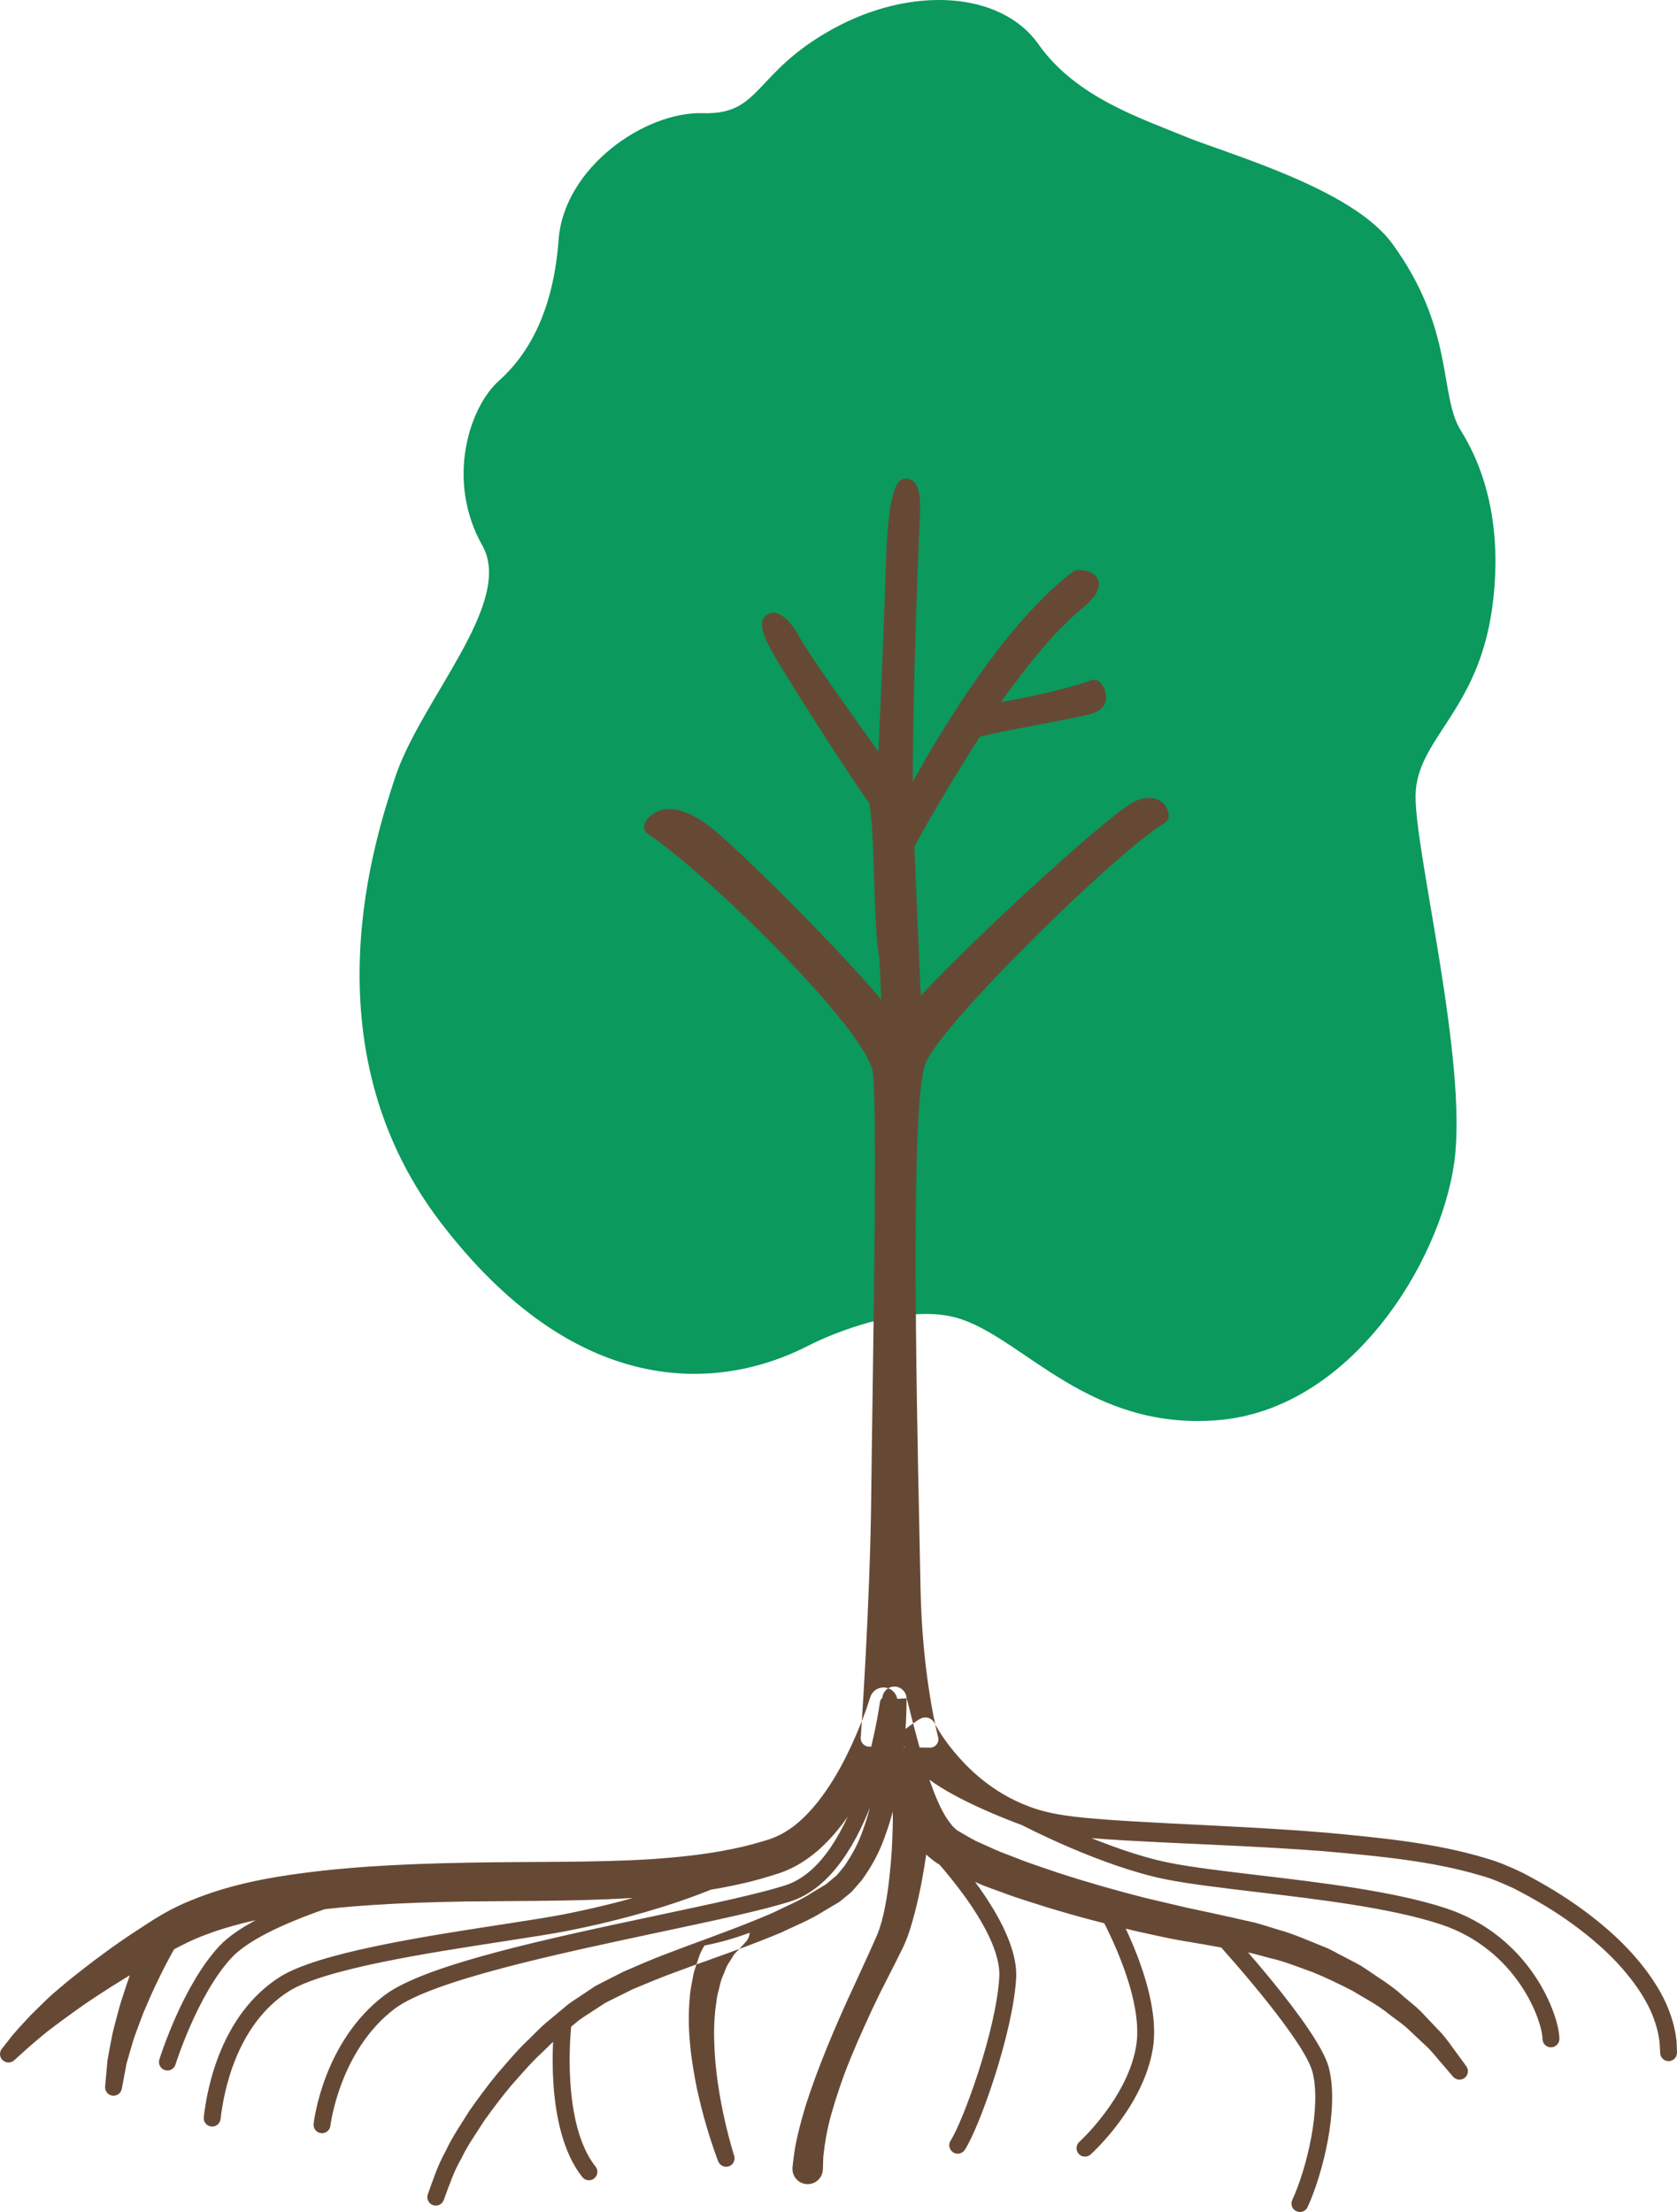 <svg height="130.816" width="99.191" xmlns="http://www.w3.org/2000/svg"><path d="M47.841 79.566c1.365-.705 5.918-2.613 9.035-1.545 3.785 1.295 7.564 6.529 15.065 5.973 7.918-.586 13.252-9.336 14.075-15.246.82-5.91-2.311-18.267-2.289-21.66.021-3.393 3.67-4.932 4.531-11.123.459-3.301.207-7.209-1.854-10.504-1.309-2.095-.338-5.963-4.061-11.061-2.4-3.286-9.805-5.311-12.331-6.36-2.528-1.05-6.388-2.292-8.591-5.424-2.201-3.132-7.513-3.484-12.199-.884-4.688 2.6-4.17 5.061-7.648 4.961s-8.219 3.248-8.533 7.48c-.314 4.233-1.778 6.778-3.529 8.343-1.754 1.563-3.158 5.886-.985 9.741 1.927 3.417-3.707 9.166-5.203 13.855-1.024 3.214-5.288 15.617 2.689 26.113 7.981 10.5 16.404 10.138 21.828 7.341z" fill="#0B995D"/><path d="M67.97 47.192c-.209 0-.445.043-.699.127-1.268.422-9.652 8.156-12.81 11.566l-.377-8.807c1.078-2.076 3.378-5.741 3.864-6.51.503-.148 2.16-.463 3.402-.699 1.805-.342 2.929-.559 3.318-.694.489-.17.666-.475.728-.7.145-.531-.229-1.007-.306-1.097-.136-.161-.357-.219-.555-.146-1.479.546-3.893 1.03-5.338 1.293 1.233-1.699 2.981-4.047 4.782-5.522.569-.465 1.192-1.078.972-1.696-.137-.382-.553-.602-1.199-.602h-.004c-.102.004-.199.039-.279.1-3.856 2.897-7.581 9.001-9.48 12.422-.006-5.264.314-13.267.43-15.963.021-.5.004-1.393-.346-1.758-.094-.1-.308-.197-.444-.197-.405 0-1.087 0-1.231 5.106-.082 2.892-.322 8.427-.438 11.04-1.424-1.977-4.203-5.875-4.719-6.859-.355-.678-.959-1.36-1.508-1.36-.234 0-.443.12-.559.319-.163.283-.223.758.576 2.131 1.321 2.274 5.065 8.053 5.617 8.724.204.384.278 2.747.334 4.474.06 1.899.122 3.863.316 4.818l.104 2.412c-2.557-3.072-8.922-9.394-10.37-10.412-.808-.568-1.533-.856-2.155-.856-.853 0-1.318.532-1.459.847-.102.225-.024.488.182.623 3.406 2.246 13.063 11.664 13.317 14.166.22 2.152.076 12.046-.028 19.271-.033 2.246-.062 4.26-.077 5.758-.063 6.311-.614 14.168-.62 14.246-.01.137.037.271.13.373s.223.16.36.162l3.594.061h.009c.153 0 .3-.07.394-.191.097-.125.13-.285.09-.438-.01-.035-.941-3.562-1.039-8.744l-.066-3.26c-.188-8.975-.537-25.679.37-27.863.986-2.374 11.347-12.549 14.128-14.178.16-.094.255-.268.247-.453-.019-.416-.341-1.034-1.158-1.034zm-14.914 53.65l-.189.687c-.129.438-.329 1.073-.633 1.866-.308.791-.719 1.743-1.312 2.792-.601 1.042-1.363 2.21-2.562 3.265-.613.519-1.314.996-2.226 1.311-.688.223-1.539.483-2.348.651-1.637.378-3.375.587-5.16.739-3.57.297-7.344.251-11.064.297-3.71.062-7.431.233-10.792.788-1.679.281-3.263.662-4.663 1.201-.706.263-1.346.586-1.953.918-.65.382-1.297.749-1.875 1.108-1.195.686-2.26 1.379-3.188 2.002-.915.643-1.7 1.215-2.333 1.706-.616.506-1.095.919-1.408 1.209l-.491.44-.024.022c-.205.184-.522.167-.706-.038-.166-.186-.169-.457-.02-.645l.43-.542c.267-.368.721-.847 1.297-1.465l.995-.976c.373-.342.793-.693 1.242-1.067.912-.73 1.945-1.532 3.128-2.347.594-.415 1.206-.796 1.84-1.214.697-.435 1.447-.846 2.246-1.159 1.589-.663 3.321-1.103 5.104-1.396 3.575-.591 7.362-.764 11.138-.838 3.772-.076 7.498.004 10.939-.206 1.714-.118 3.362-.293 4.869-.612.77-.151 1.421-.338 2.177-.569.527-.177 1.086-.489 1.552-.867.948-.772 1.667-1.762 2.231-2.674.565-.92.972-1.789 1.29-2.512.317-.724.535-1.309.675-1.706l.198-.603.016-.047c.144-.434.61-.668 1.044-.525.419.141.652.585.536 1.006zm2.209 1.045c.006.01.076.152.264.46.186.304.484.741.914 1.261.85 1.022 2.277 2.427 4.434 3.228 1.066.414 2.293.581 3.686.7 1.35.125 2.823.198 4.33.279 3.022.156 6.258.294 9.494.56 3.232.302 6.485.605 9.477 1.51.748.204 1.475.525 2.166.853.642.33 1.277.691 1.891 1.062 1.209.737 2.293 1.538 3.229 2.36 1.874 1.639 3.104 3.423 3.611 4.854.265.71.363 1.311.404 1.72l.027.636c.012.275-.201.509-.476.521-.274.012-.507-.201-.521-.474l-.002-.065-.028-.524c-.036-.342-.119-.846-.351-1.464-.442-1.236-1.562-2.878-3.348-4.427-.888-.774-1.927-1.537-3.094-2.242-.576-.345-1.182-.688-1.84-1.021-.626-.29-1.268-.574-1.983-.769-2.823-.845-6.058-1.147-9.251-1.428-3.209-.248-6.434-.375-9.463-.517-1.52-.077-2.975-.145-4.391-.267-1.372-.11-2.773-.289-3.979-.753-2.428-.896-5.258-2.218-6.197-3.337-.945-1.131-.975-2.158-.975-2.156 0 0 .875-.676 1.176-.821.295-.142.645-.024.796.261zm-29.96 27.88c.307-.848.573-1.696 1.047-2.538.398-.871.927-1.611 1.409-2.398.53-.746 1.07-1.491 1.654-2.196.606-.688 1.184-1.403 1.859-2.029.333-.318.642-.659.992-.958l1.067-.888c.339-.312.751-.547 1.135-.812l.584-.388.146-.098.172-.093.3-.155 1.206-.613 1.277-.55c.854-.362 1.699-.666 2.544-.99 1.696-.62 3.375-1.235 5.001-1.936.783-.392 1.615-.721 2.332-1.196l.555-.334.278-.168.017-.01.009-.005-.039.031.032-.028.064-.054.129-.109c.161-.145.371-.288.491-.435l.351-.426c.455-.648.869-1.394 1.138-2.207.292-.801.511-1.643.671-2.502.325-1.705.473-3.495.463-5.221-.001-.395.316-.719.711-.72.369-.003.676.278.717.636.426 1.704.866 3.436 1.414 5.036.283.793.604 1.567.998 2.168l.297.397.147.14.071.065.033.035.01.009.004.004-.062-.039.035.021c.388.22.785.469 1.166.663l1.115.501c.373.17.81.32 1.211.48.812.33 1.662.598 2.5.886 1.688.554 3.405 1.039 5.132 1.484l2.599.61 1.303.277 1.35.297 1.32.3c.447.121.904.274 1.354.409.919.251 1.767.639 2.634.986.439.157.839.415 1.26.619.41.226.84.413 1.225.68.773.534 1.582 1.01 2.271 1.649.354.309.728.588 1.057.919l.963 1.018c.336.325.611.702.883 1.08l.823 1.122c.161.224.114.536-.108.697-.211.155-.504.119-.672-.075l-.039-.045-.857-1.001c-.279-.337-.564-.667-.897-.954l-.953-.896c-.325-.289-.692-.528-1.035-.795-.671-.558-1.456-.954-2.194-1.404-.773-.393-1.557-.778-2.363-1.102-.82-.288-1.631-.625-2.467-.813-.418-.108-.824-.229-1.251-.327l-1.33-.247-1.308-.234-1.357-.23c-.903-.153-1.791-.371-2.688-.559-1.778-.42-3.547-.882-5.3-1.419-.874-.283-1.753-.538-2.622-.871-.438-.166-.86-.298-1.314-.493l-1.361-.594c-.425-.208-.798-.435-1.198-.651-.65-.448-.987-.859-1.3-1.333-.588-.919-.933-1.84-1.198-2.764-.262-.922-.438-1.846-.558-2.772-.113-.929-.18-1.843-.163-2.792l-.001-.001 1.428-.085c0 .949-.051 1.854-.141 2.775-.094.916-.21 1.832-.402 2.741-.182.91-.423 1.815-.756 2.702-.312.895-.773 1.744-1.365 2.556l-.524.601c-.178.19-.349.299-.524.452l-.13.107-.065.054-.033.027-.06.043-.008.004-.019.013-.302.178-.605.358c-.794.51-1.652.839-2.481 1.242-1.69.707-3.399 1.312-5.09 1.914-.839.311-1.692.61-2.5.944l-1.209.502-1.207.6-.302.15-.125.067-.136.089-.542.355c-.358.243-.738.449-1.066.745l-1.017.831c-.338.28-.638.606-.959.908-.654.593-1.217 1.276-1.808 1.934-.571.672-1.097 1.386-1.613 2.098-.466.744-.993 1.471-1.351 2.24-.431.725-.721 1.594-1.034 2.437l-.002.008c-.096.26-.384.392-.642.296-.261-.095-.392-.38-.301-.637zm51.527 1.044l-.154-.044c-.25-.116-.359-.413-.244-.664.852-1.836 1.74-5.492 1.195-7.576-.455-1.742-4.486-6.382-6.002-8.023-.188-.201-.174-.519.028-.706.203-.186.519-.173.706.028.23.248 5.625 6.108 6.236 8.448.631 2.416-.377 6.352-1.256 8.25-.093.2-.301.309-.509.287zm-20.242-3.45c-.075-.009-.149-.034-.216-.077-.232-.152-.297-.46-.148-.693.716-1.101 2.688-6.457 2.879-9.655.173-2.908-4.271-7.477-4.316-7.522-.193-.197-.189-.514.008-.707.195-.191.513-.189.706.007.196.201 4.8 4.932 4.6 8.282-.191 3.228-2.154 8.782-3.036 10.141-.108.164-.294.245-.477.224zm-13.715-1.944c-.287-1.253-.585-2.953-.628-4.635-.031-.838.009-1.674.13-2.42.032-.387.154-.722.227-1.054.069-.336.23-.602.32-.872.095-.274.27-.457.373-.654.101-.202.24-.33.348-.438l.326-.351.136-.146.026-.028c.129-.155.195-.336.208-.521-.872.327-1.766.58-2.678.759-.121.216-.254.443-.333.707-.104.354-.278.729-.34 1.135-.068.405-.181.833-.193 1.271-.086.876-.068 1.798.019 2.702.076.904.237 1.791.398 2.615.183.819.371 1.575.562 2.216.373 1.276.703 2.115.703 2.115.097.244.37.379.622.298.263-.086.407-.367.322-.631.001-.001-.26-.805-.548-2.068zm-30.381.341c-.275-.031-.472-.277-.441-.553.197-1.751 1.027-6.064 4.47-8.273 2.251-1.445 8.517-2.407 13.091-3.111 1.53-.236 2.85-.439 3.761-.617 6.851-1.354 10.254-3.28 10.288-3.3.24-.136.546-.054.683.186.138.239.056.545-.183.683-.143.082-3.561 2.021-10.593 3.413-.933.184-2.264.388-3.804.625-4.486.689-10.63 1.634-12.704 2.963-3.083 1.979-3.835 5.935-4.016 7.544-.03.274-.278.47-.552.44zm-1.947-10.92l-.201.35c-.122.216-.297.529-.499.921-.209.388-.427.849-.668 1.344-.239.495-.456 1.034-.694 1.571-.203.543-.417 1.089-.592 1.606-.149.519-.3 1.005-.413 1.425l-.264 1.411-.013.065c-.051.272-.311.449-.582.398-.252-.048-.424-.281-.404-.533l.14-1.554c.076-.457.184-.983.292-1.555.131-.563.299-1.154.459-1.75.194-.579.367-1.169.567-1.706.199-.538.382-1.045.561-1.469.169-.425.326-.783.438-1.033l.172-.382c.218-.482.786-.697 1.271-.479.482.219.697.787.48 1.27l-.041.08-.009.02zm8.443 11.313c-.274-.03-.472-.277-.441-.551.022-.197.586-4.883 4.2-7.609 2.389-1.803 9.681-3.352 16.115-4.716 3.202-.68 5.967-1.267 7.566-1.773 4.341-1.373 5.601-10.73 5.613-10.824.035-.273.309-.451.56-.432.274.035.468.286.433.561-.055.41-1.361 10.086-6.304 11.648-1.645.521-4.433 1.111-7.661 1.797-6.017 1.279-13.506 2.868-15.72 4.537-3.263 2.463-3.802 6.879-3.808 6.924-.031.273-.279.47-.553.438zm-9.143-3.71l-.093-.02c-.263-.081-.411-.36-.329-.625.055-.176 1.37-4.346 3.524-6.683 2.178-2.362 8.962-4.093 9.25-4.165.266-.066.54.095.606.363.069.267-.096.539-.362.606-.068.018-6.783 1.729-8.76 3.873-1.999 2.17-3.292 6.262-3.304 6.304-.071.232-.298.373-.532.347zm81.831-1.368c-.246-.027-.439-.236-.442-.49-.015-1.066-1.495-5.301-6.053-6.791-2.951-.964-7.158-1.464-10.873-1.903-2.053-.245-3.992-.475-5.373-.751-3.799-.766-8.309-3.113-8.5-3.21-.244-.13-.338-.432-.211-.677.128-.243.432-.337.675-.211.046.024 4.577 2.38 8.233 3.116 1.342.27 3.262.497 5.295.739 3.76.446 8.02.951 11.063 1.945 5.031 1.645 6.724 6.309 6.743 7.729.002.277-.219.504-.495.507l-.062-.003zm-27.56 6.462c-.118-.014-.229-.067-.315-.161-.185-.206-.168-.521.037-.708.028-.025 2.861-2.609 3.364-5.685.503-3.082-2.198-7.826-2.226-7.874-.137-.237-.056-.545.184-.681.239-.141.545-.058.684.183.117.208 2.904 5.103 2.344 8.532-.557 3.428-3.554 6.155-3.682 6.269-.11.1-.252.141-.39.125zm-8.943-20.686l-.124.99c-.075.626-.212 1.513-.384 2.581-.174 1.068-.42 2.307-.834 3.659-.111.34-.236.688-.4 1.044l-.468.94-.949 1.871c-.608 1.256-1.185 2.523-1.68 3.726-.5 1.2-.872 2.35-1.155 3.329-.279.982-.399 1.811-.465 2.378-.038.282-.024.498-.035.648l-.008.227-.002.055c-.017.497-.435.887-.931.868-.497-.017-.886-.434-.868-.931l.002-.049s.035-.391.134-1.049c.104-.654.324-1.555.64-2.597.654-2.078 1.745-4.718 2.949-7.28l.875-1.913.41-.921c.109-.265.2-.553.281-.843.312-1.187.433-2.392.527-3.413.092-1.028.104-1.894.119-2.495l-.004-.939-.001-.029c-.003-.656.528-1.192 1.185-1.196.658-.002 1.192.529 1.195 1.186l-.009.153zm-20.397 22.086c-.127-.014-.249-.077-.335-.185-2.307-2.894-1.687-8.685-1.659-8.93.03-.273.278-.472.553-.44.273.031.472.277.441.553-.006.057-.601 5.624 1.447 8.193.172.216.137.53-.079.703-.108.086-.241.12-.368.106z" fill="#664935"/></svg>